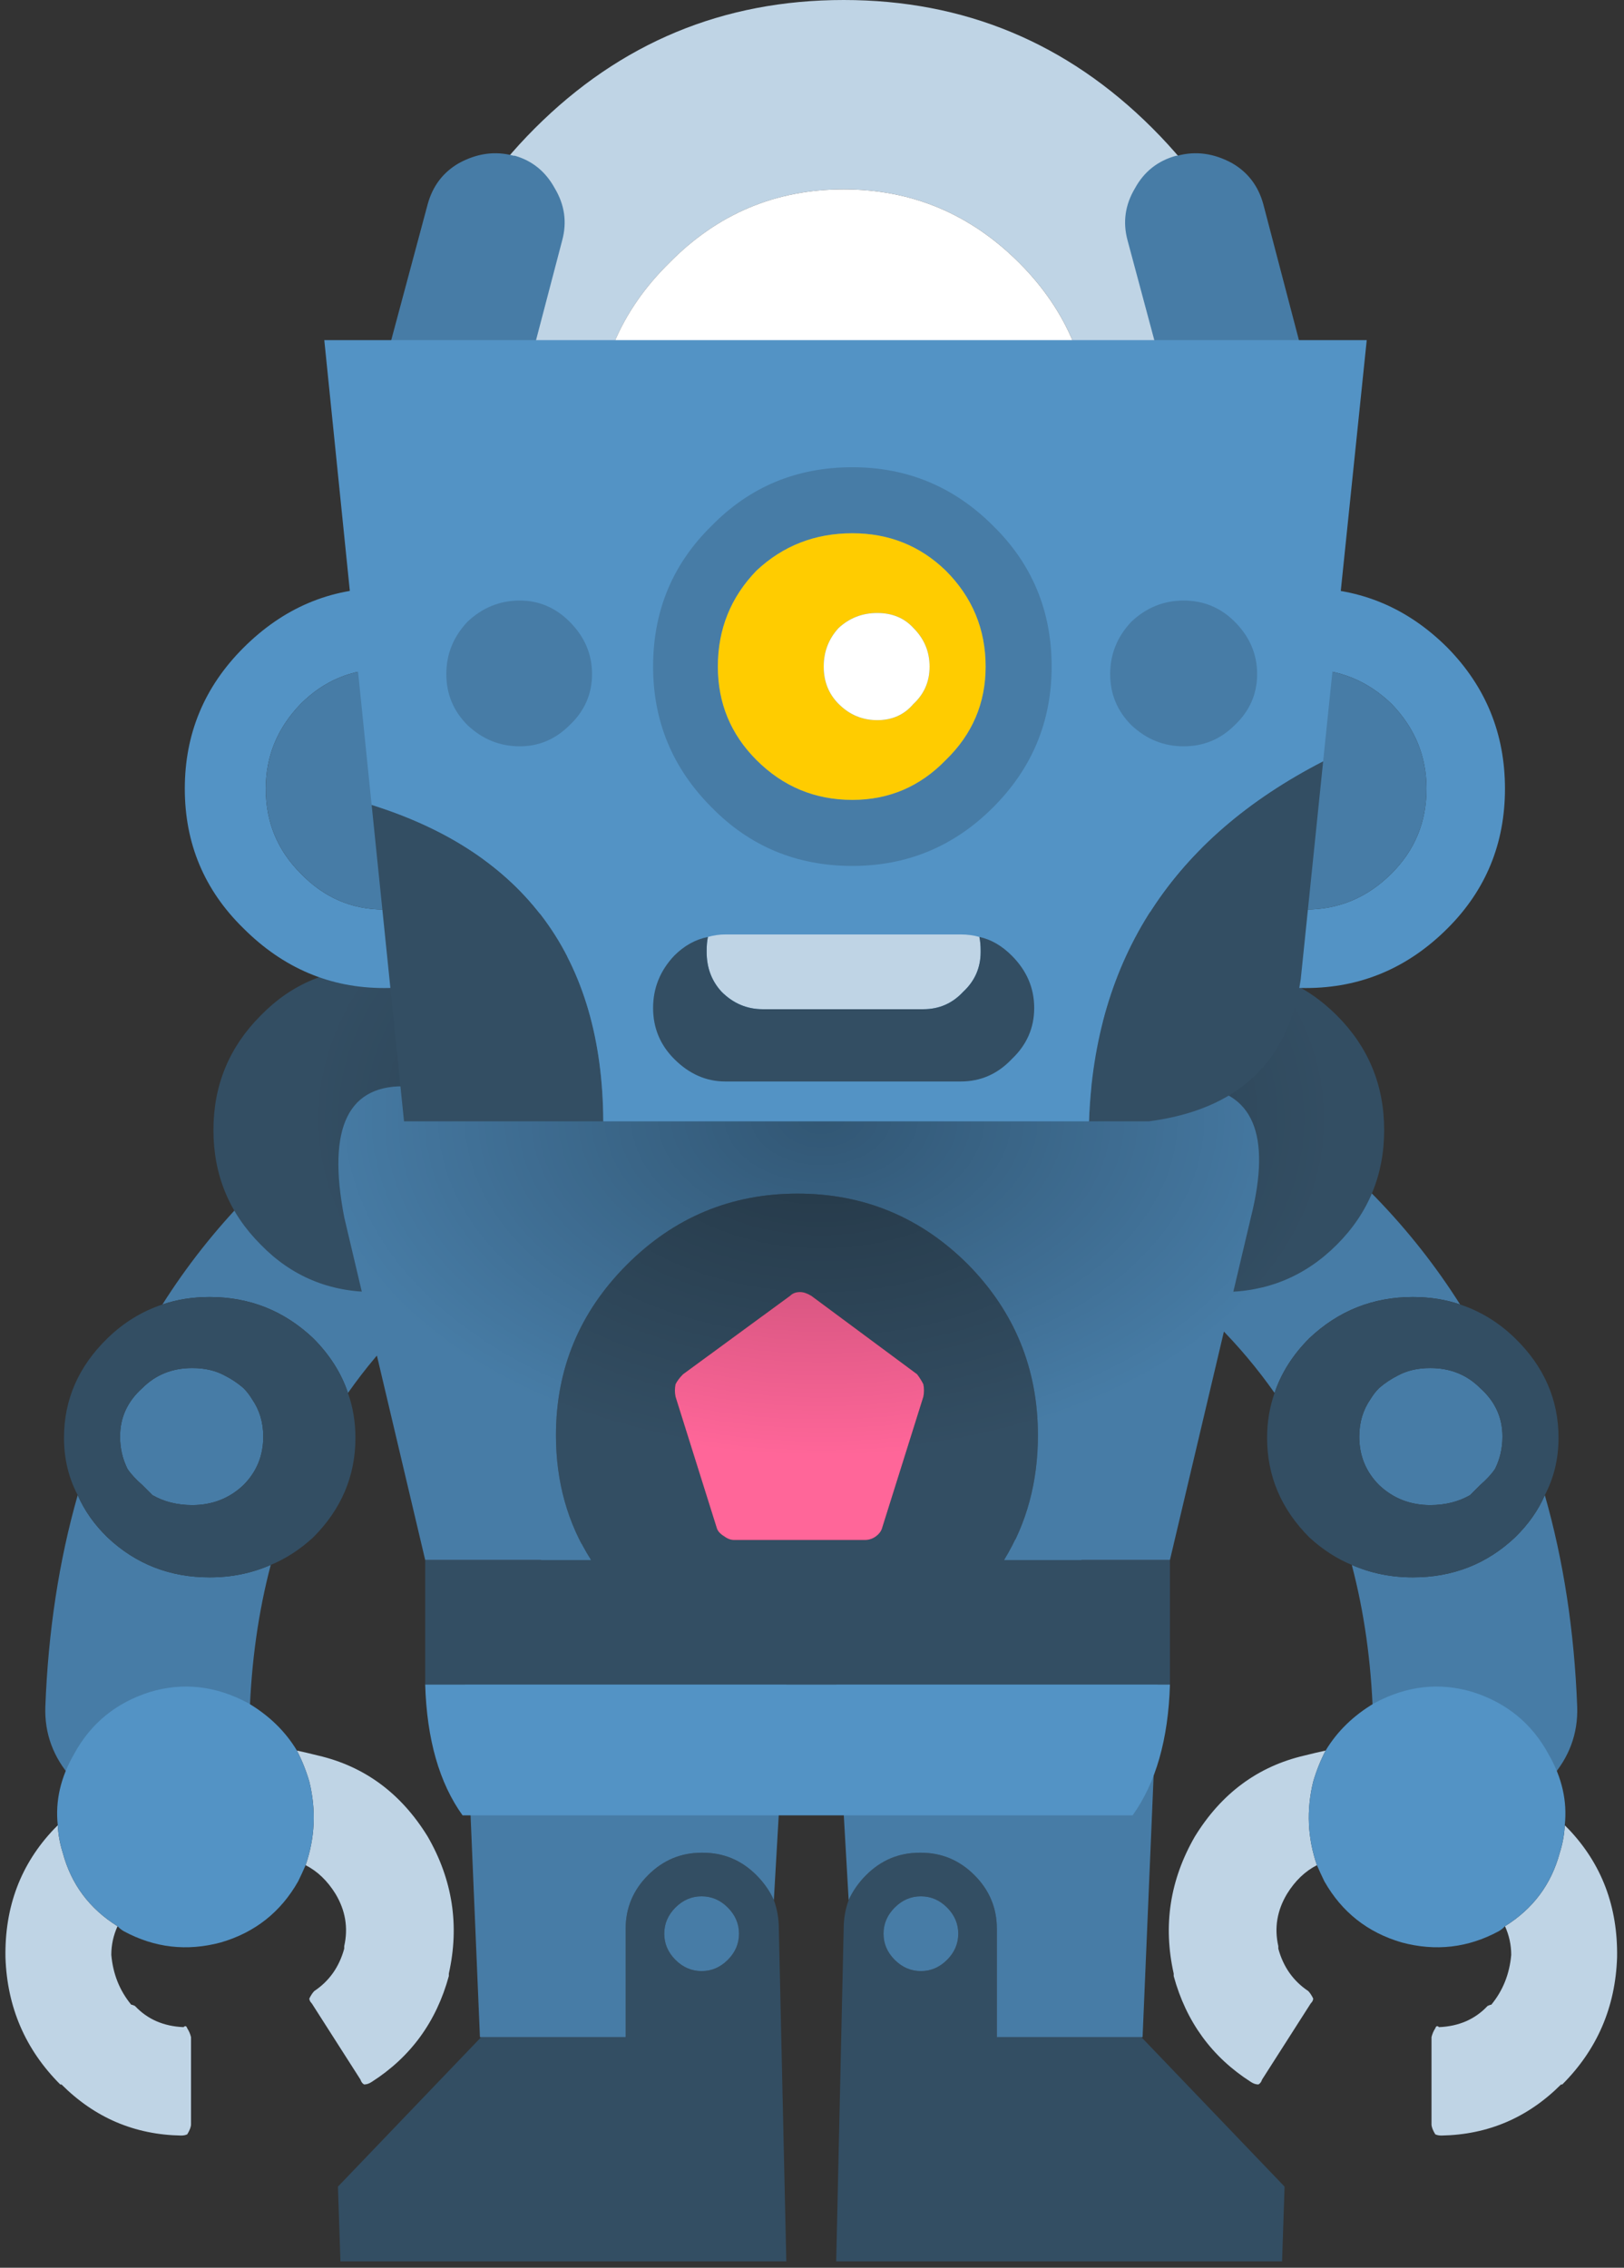 <svg width="192" height="268" viewBox="0 0 192 268" fill="none" xmlns="http://www.w3.org/2000/svg">
<rect x="0" y="0" width="192" height="268" fill="#333333" stroke="none"/>
<path d="M151.87 258.416L134.936 240.746H117.856V227.936C117.856 225.482 116.972 223.371 115.206 221.604C113.439 219.837 111.328 218.954 108.874 218.954H108.727C106.273 218.954 104.162 219.837 102.395 221.604C101.512 222.488 100.825 223.469 100.334 224.549C99.941 225.629 99.745 226.758 99.745 227.936L98.861 267.25H151.575L151.87 258.416ZM108.874 224.107C110.052 224.107 111.083 224.549 111.966 225.433C112.85 226.316 113.291 227.347 113.291 228.525C113.291 229.703 112.85 230.733 111.966 231.617C111.083 232.5 110.052 232.942 108.874 232.942C107.696 232.942 106.665 232.5 105.782 231.617C104.898 230.733 104.457 229.703 104.457 228.525C104.457 227.347 104.898 226.316 105.782 225.433C106.665 224.549 107.696 224.107 108.874 224.107Z" fill="#334E63"/>
<path d="M111.966 225.432C111.083 224.549 110.052 224.107 108.874 224.107C107.696 224.107 106.665 224.549 105.782 225.432C104.898 226.316 104.457 227.346 104.457 228.524C104.457 229.702 104.898 230.733 105.782 231.617C106.665 232.5 107.696 232.942 108.874 232.942C110.052 232.942 111.083 232.5 111.966 231.617C112.85 230.733 113.291 229.702 113.291 228.524C113.291 227.346 112.85 226.316 111.966 225.432ZM136.851 198.928C136.851 194.216 134.986 190.192 131.255 186.854C127.623 183.516 123.157 181.848 117.856 181.848C112.653 181.848 108.187 183.516 104.457 186.854C100.726 190.192 98.861 194.216 98.861 198.928L100.334 224.549C100.825 223.469 101.512 222.487 102.395 221.604C104.162 219.837 106.273 218.953 108.727 218.953H108.874C111.328 218.953 113.439 219.837 115.206 221.604C116.972 223.371 117.856 225.481 117.856 227.935V240.746H134.936H135.084L136.851 198.928Z" fill="#477CA6"/>
<path d="M39.955 258.416L56.888 240.746H73.968V227.936C73.968 225.482 74.852 223.371 76.619 221.604C78.386 219.837 80.496 218.954 82.95 218.954H83.097C85.552 218.954 87.662 219.837 89.429 221.604C90.312 222.488 91 223.469 91.49 224.549C91.883 225.629 92.079 226.758 92.079 227.936L92.963 267.25H40.249L39.955 258.416ZM82.95 224.107C81.772 224.107 80.742 224.549 79.858 225.433C78.975 226.316 78.533 227.347 78.533 228.525C78.533 229.703 78.975 230.733 79.858 231.617C80.742 232.5 81.772 232.942 82.95 232.942C84.128 232.942 85.159 232.5 86.042 231.617C86.926 230.733 87.368 229.703 87.368 228.525C87.368 227.347 86.926 226.316 86.042 225.433C85.159 224.549 84.128 224.107 82.95 224.107Z" fill="#334E63"/>
<path d="M79.858 225.432C80.742 224.549 81.772 224.107 82.95 224.107C84.128 224.107 85.159 224.549 86.042 225.432C86.926 226.316 87.368 227.346 87.368 228.524C87.368 229.702 86.926 230.733 86.042 231.617C85.159 232.5 84.128 232.942 82.95 232.942C81.772 232.942 80.742 232.5 79.858 231.617C78.975 230.733 78.533 229.702 78.533 228.524C78.533 227.346 78.975 226.316 79.858 225.432ZM54.974 198.928C54.974 194.216 56.839 190.192 60.569 186.854C64.201 183.516 68.667 181.848 73.968 181.848C79.171 181.848 83.637 183.516 87.368 186.854C91.098 190.192 92.963 194.216 92.963 198.928L91.49 224.549C91 223.469 90.312 222.487 89.429 221.604C87.662 219.837 85.552 218.953 83.097 218.953H82.95C80.496 218.953 78.386 219.837 76.619 221.604C74.852 223.371 73.968 225.481 73.968 227.935V240.746H56.888H56.741L54.974 198.928Z" fill="#477CA6"/>
<path d="M167.031 186.413C164.463 186.413 162.058 185.922 159.816 184.94C161.272 190.456 162.106 196.346 162.319 202.61C162.417 205.751 163.742 208.45 166.294 210.708C168.65 212.868 171.497 213.898 174.835 213.8C178.172 213.702 181.019 212.475 183.375 210.119C185.535 207.665 186.565 204.867 186.467 201.726C186.129 192.791 184.853 184.447 182.639 176.694C181.85 178.51 180.672 180.178 179.105 181.701C175.767 184.842 171.743 186.413 167.031 186.413ZM167.031 153.282C169.058 153.282 170.923 153.577 172.626 154.166C166.918 145.136 159.359 137.332 149.95 130.754C147.202 128.791 144.159 128.054 140.821 128.545C137.483 129.036 134.882 130.558 133.017 133.11C130.956 135.662 130.17 138.558 130.661 141.797C131.25 144.939 132.87 147.491 135.52 149.454C141.599 153.821 146.654 158.876 150.686 164.62C151.477 162.259 152.851 160.1 154.809 158.141C158.245 154.902 162.319 153.282 167.031 153.282ZM163.055 164.031C162.662 164.424 162.319 164.866 162.024 165.357C161.141 166.633 160.699 168.105 160.699 169.774C160.699 172.032 161.484 173.946 163.055 175.516C164.724 177.087 166.736 177.872 169.092 177.872C170.859 177.872 172.43 177.48 173.804 176.694C174.197 176.302 174.589 175.909 174.982 175.516C175.767 174.829 176.356 174.191 176.749 173.602C177.338 172.424 177.632 171.148 177.632 169.774C177.632 167.516 176.749 165.602 174.982 164.031C173.411 162.461 171.448 161.675 169.092 161.675C167.62 161.675 166.344 161.97 165.264 162.559C164.478 162.952 163.742 163.442 163.055 164.031Z" fill="#477CA6"/>
<path d="M182.64 176.695C183.72 174.636 184.26 172.378 184.26 169.922C184.26 165.406 182.542 161.48 179.106 158.142C177.205 156.296 175.045 154.971 172.628 154.167C170.924 153.578 169.059 153.283 167.032 153.283C162.321 153.283 158.247 154.903 154.811 158.142C152.853 160.101 151.478 162.26 150.688 164.621C150.099 166.289 149.805 168.056 149.805 169.922C149.805 174.437 151.473 178.364 154.811 181.702C156.374 183.131 158.043 184.21 159.817 184.941C162.059 185.923 164.464 186.413 167.032 186.413C171.744 186.413 175.769 184.843 179.106 181.702C180.674 180.179 181.852 178.51 182.64 176.695ZM162.026 165.357C162.321 164.866 162.664 164.425 163.057 164.032C163.744 163.443 164.48 162.952 165.265 162.56C166.345 161.971 167.621 161.676 169.094 161.676C171.45 161.676 173.413 162.461 174.984 164.032C176.751 165.603 177.634 167.517 177.634 169.775C177.634 171.149 177.34 172.425 176.751 173.603C176.358 174.192 175.769 174.83 174.984 175.517C174.591 175.91 174.198 176.303 173.806 176.695C172.431 177.481 170.861 177.873 169.094 177.873C166.738 177.873 164.726 177.088 163.057 175.517C161.486 173.947 160.701 172.032 160.701 169.775C160.701 168.106 161.143 166.633 162.026 165.357Z" fill="#334E63"/>
<path d="M24.796 186.413C27.363 186.413 29.768 185.922 32.011 184.94C30.554 190.456 29.72 196.346 29.507 202.61C29.409 205.751 28.084 208.45 25.532 210.708C23.176 212.868 20.329 213.898 16.991 213.8C13.654 213.702 10.807 212.475 8.451 210.119C6.292 207.665 5.261 204.867 5.359 201.726C5.697 192.791 6.973 184.447 9.187 176.694C9.976 178.51 11.154 180.178 12.721 181.701C16.059 184.842 20.084 186.413 24.796 186.413ZM24.796 153.282C22.769 153.282 20.903 153.577 19.2 154.166C24.908 145.136 32.467 137.332 41.876 130.754C44.624 128.791 47.668 128.054 51.005 128.545C54.343 129.036 56.944 130.558 58.809 133.11C60.871 135.662 61.656 138.558 61.165 141.797C60.576 144.939 58.956 147.491 56.306 149.454C50.227 153.821 45.172 158.876 41.14 164.62C40.349 162.259 38.975 160.1 37.017 158.141C33.581 154.902 29.507 153.282 24.796 153.282ZM28.771 164.031C29.164 164.424 29.507 164.866 29.802 165.357C30.685 166.633 31.127 168.105 31.127 169.774C31.127 172.032 30.342 173.946 28.771 175.516C27.102 177.087 25.09 177.872 22.734 177.872C20.967 177.872 19.396 177.48 18.022 176.694C17.63 176.302 17.237 175.909 16.844 175.516C16.059 174.829 15.47 174.191 15.077 173.602C14.488 172.424 14.194 171.148 14.194 169.774C14.194 167.516 15.077 165.602 16.844 164.031C18.415 162.461 20.378 161.675 22.734 161.675C24.206 161.675 25.483 161.97 26.562 162.559C27.348 162.952 28.084 163.442 28.771 164.031Z" fill="#477CA6"/>
<path d="M9.186 176.695C8.106 174.636 7.566 172.378 7.566 169.922C7.566 165.406 9.284 161.48 12.72 158.142C14.622 156.296 16.781 154.971 19.198 154.167C20.902 153.578 22.767 153.283 24.794 153.283C29.506 153.283 33.579 154.903 37.015 158.142C38.973 160.101 40.348 162.26 41.138 164.621C41.727 166.289 42.022 168.056 42.022 169.922C42.022 174.437 40.353 178.364 37.015 181.702C35.452 183.131 33.783 184.21 32.009 184.941C29.767 185.923 27.362 186.413 24.794 186.413C20.082 186.413 16.057 184.843 12.72 181.702C11.152 180.179 9.975 178.51 9.186 176.695ZM29.8 165.357C29.506 164.866 29.162 164.425 28.769 164.032C28.082 163.443 27.346 162.952 26.561 162.56C25.481 161.971 24.205 161.676 22.732 161.676C20.376 161.676 18.413 162.461 16.843 164.032C15.076 165.603 14.192 167.517 14.192 169.775C14.192 171.149 14.487 172.425 15.076 173.603C15.468 174.192 16.057 174.83 16.843 175.517C17.235 175.91 17.628 176.303 18.02 176.695C19.395 177.481 20.965 177.873 22.732 177.873C25.088 177.873 27.101 177.088 28.769 175.517C30.34 173.947 31.125 172.032 31.125 169.775C31.125 168.106 30.684 166.633 29.8 165.357Z" fill="#334E63"/>
<path d="M57.776 147.098C61.604 143.368 63.518 138.852 63.518 133.552C63.518 128.251 61.604 123.735 57.776 120.005C54.045 116.275 49.53 114.41 44.229 114.41C38.928 114.41 34.462 116.275 30.83 120.005C27.099 123.735 25.234 128.251 25.234 133.552C25.234 138.852 27.099 143.368 30.83 147.098C34.462 150.828 38.928 152.693 44.229 152.693C49.53 152.693 54.045 150.828 57.776 147.098ZM158.05 147.098C161.78 143.368 163.645 138.852 163.645 133.552C163.645 128.251 161.78 123.735 158.05 120.005C154.319 116.275 149.804 114.41 144.503 114.41C139.202 114.41 134.736 116.275 131.104 120.005C127.275 123.735 125.361 128.251 125.361 133.552C125.361 138.852 127.275 143.368 131.104 147.098C134.736 150.828 139.202 152.693 144.503 152.693C149.804 152.693 154.319 150.828 158.05 147.098Z" fill="#334E63"/>
<path d="M133.903 214.537C136.651 210.709 138.124 205.555 138.32 199.076H50.268C50.464 205.555 51.936 210.709 54.685 214.537H133.903Z" fill="#5393C5"/>
<path d="M118.737 184.351C121.387 180.032 122.712 175.124 122.712 169.627C122.712 161.774 119.964 155.049 114.467 149.454C108.871 143.859 102.147 141.061 94.294 141.061C86.441 141.061 79.717 143.859 74.121 149.454C68.526 155.049 65.728 161.774 65.728 169.627C65.728 175.124 67.103 180.032 69.851 184.351H50.268V199.076H138.32V184.351H118.737ZM109.166 165.062L104.307 180.523C104.208 180.915 103.963 181.259 103.57 181.553C103.178 181.848 102.736 181.995 102.245 181.995H86.784C86.392 181.995 85.999 181.848 85.606 181.553C85.116 181.259 84.821 180.915 84.723 180.523L79.864 165.062C79.766 164.571 79.766 164.08 79.864 163.59C80.06 163.197 80.355 162.804 80.747 162.412L93.41 153.135C93.705 152.841 94.098 152.693 94.588 152.693C94.981 152.693 95.423 152.841 95.914 153.135L108.429 162.412C108.724 162.804 108.969 163.197 109.166 163.59C109.264 164.08 109.264 164.571 109.166 165.062Z" fill="#334E63"/>
<path d="M104.307 180.523L109.166 165.062C109.265 164.572 109.265 164.081 109.166 163.59C108.97 163.197 108.725 162.805 108.43 162.412L95.914 153.136C95.424 152.841 94.982 152.694 94.589 152.694C94.098 152.694 93.706 152.841 93.411 153.136L80.748 162.412C80.356 162.805 80.061 163.197 79.865 163.59C79.766 164.081 79.766 164.572 79.865 165.062L84.724 180.523C84.822 180.916 85.116 181.259 85.607 181.554C86 181.848 86.392 181.996 86.785 181.996H102.246C102.737 181.996 103.178 181.848 103.571 181.554C103.964 181.259 104.209 180.916 104.307 180.523Z" fill="#FF6699"/>
<path d="M147.891 143.859C150.345 134.043 148.137 128.889 141.265 128.398H125.51C125.51 128.202 125.51 127.957 125.51 127.662C125.608 127.171 125.657 126.681 125.657 126.19C125.657 118.827 122.663 112.496 116.675 107.195C110.491 102.189 103.08 99.686 94.441 99.686C85.803 99.686 78.391 102.189 72.207 107.195C66.219 112.496 63.225 118.827 63.225 126.19C63.225 126.681 63.274 127.171 63.372 127.662C63.372 127.957 63.422 128.202 63.52 128.398H48.353C41.188 128.006 38.635 133.159 40.697 143.859L50.268 184.352H69.851C67.103 180.032 65.728 175.124 65.728 169.627C65.728 161.774 68.526 155.05 74.121 149.454C79.717 143.859 86.441 141.061 94.294 141.061C102.147 141.061 108.871 143.859 114.467 149.454C119.964 155.05 122.712 161.774 122.712 169.627C122.712 175.124 121.387 180.032 118.737 184.352H138.32L147.891 143.859Z" fill="#477CA6"/>
<path d="M170.126 239.568C169.929 239.372 169.782 239.421 169.684 239.716C169.487 240.01 169.34 240.354 169.242 240.746V251.053C169.242 251.348 169.389 251.741 169.684 252.231C169.88 252.33 170.126 252.379 170.42 252.379C175.917 252.281 180.629 250.268 184.556 246.342H184.703C188.826 242.219 190.985 237.212 191.182 231.323C191.28 225.335 189.366 220.279 185.439 216.156L184.997 215.715C184.944 216.806 184.747 217.885 184.408 218.954C183.408 222.682 181.249 225.578 177.93 227.641C178.42 228.715 178.666 229.844 178.666 231.028C178.469 233.286 177.684 235.249 176.31 236.918C176.212 236.918 176.064 236.967 175.868 237.065C174.396 238.636 172.481 239.47 170.126 239.568ZM156.726 206.88C155.912 207.059 155.078 207.255 154.223 207.469C148.726 208.745 144.407 211.935 141.265 217.04C138.321 222.144 137.486 227.543 138.762 233.237C138.762 233.335 138.762 233.433 138.762 233.531C140.235 238.93 143.278 243.102 147.892 246.047C148.186 246.243 148.48 246.342 148.775 246.342C148.971 246.243 149.119 246.047 149.217 245.753L154.959 236.771C155.156 236.574 155.254 236.378 155.254 236.182C155.057 235.789 154.861 235.495 154.665 235.298C152.898 234.12 151.72 232.451 151.131 230.292C151.131 230.194 151.131 230.096 151.131 229.997C150.64 227.838 150.984 225.776 152.162 223.813C153.116 222.271 154.294 221.142 155.696 220.426C154.583 217.205 154.435 213.917 155.254 210.561C155.631 209.27 156.122 208.043 156.726 206.88Z" fill="#BFD4E5"/>
<path d="M183.082 207.321C181.119 203.689 178.125 201.235 174.1 199.959C170.173 198.781 166.296 199.222 162.468 201.284C160 202.751 158.086 204.616 156.725 206.879C156.121 208.043 155.63 209.27 155.253 210.56C154.434 213.916 154.582 217.204 155.694 220.426C155.973 221.066 156.268 221.704 156.578 222.34C158.639 225.972 161.682 228.377 165.707 229.555C169.732 230.635 173.56 230.193 177.192 228.23C177.467 228.071 177.713 227.874 177.928 227.641C181.247 225.577 183.407 222.681 184.407 218.953C184.746 217.885 184.942 216.805 184.996 215.714C185.306 212.858 184.668 210.061 183.082 207.321Z" fill="#5393C5"/>
<path d="M21.701 239.568C21.897 239.372 22.044 239.421 22.142 239.716C22.339 240.01 22.486 240.354 22.584 240.746V251.053C22.584 251.348 22.437 251.741 22.142 252.231C21.946 252.33 21.701 252.379 21.406 252.379C15.909 252.281 11.197 250.268 7.271 246.342H7.123C3 242.219 0.841 237.212 0.645 231.323C0.546 225.335 2.461 220.279 6.387 216.156L6.829 215.715C6.883 216.806 7.079 217.885 7.418 218.954C8.418 222.682 10.578 225.578 13.897 227.641C13.406 228.715 13.16 229.844 13.16 231.028C13.357 233.286 14.142 235.249 15.516 236.918C15.614 236.918 15.762 236.967 15.958 237.065C17.43 238.636 19.345 239.47 21.701 239.568ZM35.1 206.88C35.914 207.059 36.748 207.255 37.603 207.469C43.1 208.745 47.419 211.935 50.561 217.04C53.506 222.144 54.34 227.543 53.064 233.237C53.064 233.335 53.064 233.433 53.064 233.531C51.591 238.93 48.548 243.102 43.935 246.047C43.64 246.243 43.346 246.342 43.051 246.342C42.855 246.243 42.708 246.047 42.609 245.753L36.867 236.771C36.671 236.574 36.572 236.378 36.572 236.182C36.769 235.789 36.965 235.495 37.161 235.298C38.928 234.12 40.106 232.451 40.695 230.292C40.695 230.194 40.695 230.096 40.695 229.997C41.186 227.838 40.843 225.776 39.664 223.813C38.71 222.271 37.532 221.142 36.131 220.426C37.243 217.205 37.391 213.917 36.572 210.561C36.195 209.27 35.704 208.043 35.1 206.88Z" fill="#BFD4E5"/>
<path d="M8.744 207.321C10.707 203.689 13.701 201.235 17.726 199.959C21.653 198.781 25.53 199.222 29.359 201.284C31.826 202.751 33.74 204.616 35.101 206.879C35.705 208.043 36.196 209.27 36.574 210.56C37.392 213.916 37.245 217.204 36.132 220.426C35.853 221.066 35.558 221.704 35.248 222.34C33.187 225.972 30.144 228.377 26.119 229.555C22.095 230.635 18.266 230.193 14.634 228.23C14.359 228.071 14.113 227.874 13.898 227.641C10.579 225.577 8.419 222.681 7.419 218.953C7.08 217.885 6.884 216.805 6.83 215.714C6.52 212.858 7.158 210.061 8.744 207.321Z" fill="#5393C5"/>
<path d="M139.038 104.102C127.497 96.445 113.514 92.617 97.089 92.617C80.664 92.617 66.533 96.445 54.695 104.102C43.154 111.955 37.383 121.33 37.383 132.226C37.383 143.122 43.154 152.398 54.695 160.055C66.533 167.908 80.664 171.835 97.089 171.835C113.514 171.835 127.497 167.908 139.038 160.055C150.876 152.398 156.795 143.122 156.795 132.226C156.795 121.33 150.876 111.955 139.038 104.102Z" fill="url(#paint0_radial_11_198)"/>
<path d="M136.26 88.053C146.371 78.04 151.427 65.917 151.427 51.683C151.427 37.449 146.371 25.277 136.26 15.166C126.15 5.055 113.977 0 99.744 0C85.51 0 73.338 5.055 63.227 15.166C53.116 25.277 48.06 37.449 48.06 51.683C48.06 65.917 53.116 78.04 63.227 88.053C73.338 98.262 85.51 103.366 99.744 103.366C113.977 103.366 126.15 98.262 136.26 88.053ZM129.045 51.683C129.045 59.733 126.199 66.604 120.505 72.297C114.714 78.089 107.793 80.985 99.744 80.985C91.694 80.985 84.823 78.089 79.129 72.297C73.338 66.604 70.442 59.733 70.442 51.683C70.442 43.634 73.338 36.762 79.129 31.069C84.823 25.277 91.694 22.381 99.744 22.381C107.793 22.381 114.714 25.277 120.505 31.069C126.199 36.762 129.045 43.634 129.045 51.683Z" fill="#BFD4E5"/>
<path d="M120.503 72.297C126.196 66.604 129.043 59.733 129.043 51.683C129.043 43.634 126.196 36.762 120.503 31.069C114.711 25.277 107.791 22.381 99.741 22.381C91.692 22.381 84.82 25.277 79.127 31.069C73.335 36.762 70.439 43.634 70.439 51.683C70.439 59.733 73.335 66.604 79.127 72.297C84.82 78.089 91.692 80.985 99.741 80.985C107.791 80.985 114.711 78.089 120.503 72.297Z" fill="white"/>
<path d="M54.241 19.289C52.376 20.369 51.149 21.989 50.56 24.148L44.081 48.297C43.492 50.456 43.738 52.567 44.818 54.628C46.094 56.493 47.812 57.72 49.971 58.309H50.118C52.278 58.898 54.339 58.702 56.303 57.72C58.266 56.444 59.542 54.726 60.131 52.567L66.463 28.419C67.052 26.259 66.757 24.198 65.579 22.234C64.499 20.271 62.929 18.995 60.867 18.406H60.72C58.56 17.817 56.401 18.111 54.241 19.289Z" fill="#477CA6"/>
<path d="M149.36 24.148C148.771 21.989 147.544 20.369 145.679 19.289C143.519 18.111 141.36 17.817 139.2 18.406H139.053C136.893 18.995 135.273 20.271 134.194 22.234C133.016 24.198 132.721 26.259 133.31 28.419L139.789 52.567C140.378 54.726 141.654 56.444 143.617 57.72C145.581 58.702 147.642 58.898 149.802 58.309H149.949C152.01 57.72 153.679 56.493 154.955 54.628C156.035 52.567 156.28 50.456 155.691 48.297L149.36 24.148Z" fill="#477CA6"/>
<path d="M28.768 76.568C24.154 81.181 21.848 86.728 21.848 93.207C21.848 99.685 24.154 105.182 28.768 109.698C33.48 114.41 39.026 116.766 45.407 116.766C51.886 116.766 57.481 114.41 62.193 109.698C66.708 105.182 68.966 99.685 68.966 93.207C68.966 86.728 66.708 81.181 62.193 76.568C57.481 71.856 51.886 69.5 45.407 69.5C39.026 69.5 33.48 71.856 28.768 76.568ZM35.541 103.219C32.793 100.471 31.419 97.133 31.419 93.207C31.419 89.378 32.793 86.041 35.541 83.194C38.29 80.445 41.578 79.071 45.407 79.071C49.432 79.071 52.818 80.445 55.567 83.194C58.315 86.041 59.69 89.378 59.69 93.207C59.69 97.133 58.315 100.471 55.567 103.219C52.818 106.066 49.432 107.489 45.407 107.489C41.578 107.489 38.29 106.066 35.541 103.219ZM137.73 76.568C133.116 81.181 130.809 86.728 130.809 93.207C130.809 99.685 133.116 105.182 137.73 109.698C142.442 114.41 147.988 116.766 154.368 116.766C160.847 116.766 166.443 114.41 171.154 109.698C175.67 105.182 177.928 99.685 177.928 93.207C177.928 86.728 175.67 81.181 171.154 76.568C166.443 71.856 160.847 69.5 154.368 69.5C147.988 69.5 142.442 71.856 137.73 76.568ZM144.503 83.194C147.252 80.445 150.54 79.071 154.368 79.071C158.295 79.071 161.682 80.445 164.528 83.194C167.277 86.041 168.651 89.378 168.651 93.207C168.651 97.133 167.277 100.471 164.528 103.219C161.682 106.066 158.295 107.489 154.368 107.489C150.54 107.489 147.252 106.066 144.503 103.219C141.656 100.471 140.233 97.133 140.233 93.207C140.233 89.378 141.656 86.041 144.503 83.194Z" fill="#5393C5"/>
<path d="M31.42 93.206C31.42 97.133 32.794 100.47 35.543 103.219C38.291 106.066 41.58 107.489 45.408 107.489C49.433 107.489 52.82 106.066 55.568 103.219C58.317 100.47 59.691 97.133 59.691 93.206C59.691 89.378 58.317 86.04 55.568 83.194C52.82 80.445 49.433 79.071 45.408 79.071C41.58 79.071 38.291 80.445 35.543 83.194C32.794 86.04 31.42 89.378 31.42 93.206ZM154.37 79.071C150.541 79.071 147.253 80.445 144.504 83.194C141.658 86.04 140.234 89.378 140.234 93.206C140.234 97.133 141.658 100.47 144.504 103.219C147.253 106.066 150.541 107.489 154.37 107.489C158.296 107.489 161.683 106.066 164.53 103.219C167.278 100.47 168.653 97.133 168.653 93.206C168.653 89.378 167.278 86.04 164.53 83.194C161.683 80.445 158.296 79.071 154.37 79.071Z" fill="#477CA6"/>
<path d="M47.766 132.52H71.325C71.227 113.28 62.098 100.813 43.938 95.12L47.766 132.52ZM135.819 132.52C146.322 131.146 152.31 125.551 153.782 115.734L156.433 89.966C138.665 99.096 129.438 113.28 128.751 132.52H135.819Z" fill="#334E63"/>
<path d="M156.431 89.967L161.584 40.198H38.34L43.935 95.12C62.095 100.814 71.225 113.28 71.323 132.521H128.748C129.436 113.28 138.663 99.096 156.431 89.967Z" fill="#5393C5"/>
<path d="M117.411 95.415C122.025 90.802 124.331 85.255 124.331 78.776C124.331 72.2 122.025 66.653 117.411 62.138C112.797 57.524 107.251 55.217 100.772 55.217C94.195 55.217 88.649 57.524 84.133 62.138C79.52 66.653 77.213 72.2 77.213 78.776C77.213 85.255 79.52 90.802 84.133 95.415C88.649 100.029 94.195 102.336 100.772 102.336C107.251 102.336 112.797 100.029 117.411 95.415ZM116.527 78.776C116.527 83.096 114.957 86.777 111.816 89.82C108.772 92.961 105.091 94.532 100.772 94.532C96.355 94.532 92.576 92.961 89.434 89.82C86.391 86.777 84.87 83.096 84.87 78.776C84.87 74.359 86.391 70.58 89.434 67.439C92.576 64.494 96.355 63.021 100.772 63.021C105.091 63.021 108.772 64.494 111.816 67.439C114.957 70.58 116.527 74.359 116.527 78.776Z" fill="#477CA6"/>
<path d="M111.815 89.82C114.956 86.777 116.527 83.095 116.527 78.776C116.527 74.359 114.956 70.58 111.815 67.438C108.772 64.493 105.091 63.021 100.772 63.021C96.354 63.021 92.575 64.493 89.434 67.438C86.391 70.58 84.869 74.359 84.869 78.776C84.869 83.095 86.391 86.777 89.434 89.82C92.575 92.961 96.354 94.531 100.772 94.531C105.091 94.531 108.772 92.961 111.815 89.82ZM109.901 78.776C109.901 80.543 109.263 82.016 107.987 83.194C106.907 84.47 105.483 85.108 103.717 85.108C101.95 85.108 100.428 84.47 99.152 83.194C97.974 82.016 97.385 80.543 97.385 78.776C97.385 77.009 97.974 75.488 99.152 74.212C100.428 73.034 101.95 72.445 103.717 72.445C105.483 72.445 106.907 73.034 107.987 74.212C109.263 75.488 109.901 77.009 109.901 78.776Z" fill="#FFCC00"/>
<path d="M107.986 83.194C109.263 82.016 109.901 80.544 109.901 78.777C109.901 77.01 109.263 75.488 107.986 74.212C106.907 73.034 105.483 72.445 103.716 72.445C101.949 72.445 100.428 73.034 99.152 74.212C97.974 75.488 97.385 77.01 97.385 78.777C97.385 80.544 97.974 82.016 99.152 83.194C100.428 84.47 101.949 85.108 103.716 85.108C105.483 85.108 106.907 84.47 107.986 83.194Z" fill="white"/>
<path d="M115.939 112.348C115.939 111.759 115.89 111.219 115.792 110.729C115.104 110.532 114.368 110.434 113.583 110.434H85.754C85.067 110.434 84.379 110.532 83.692 110.729C83.594 111.219 83.545 111.759 83.545 112.348V112.496C83.545 114.361 84.134 115.931 85.312 117.207C86.686 118.582 88.306 119.269 90.171 119.269H109.166C111.031 119.269 112.601 118.582 113.877 117.207C115.252 115.931 115.939 114.361 115.939 112.496V112.348Z" fill="#BFD4E5"/>
<path d="M122.27 119.122C122.27 116.766 121.386 114.705 119.62 112.938C118.442 111.76 117.165 111.023 115.791 110.729C115.889 111.22 115.938 111.76 115.938 112.349V112.496C115.938 114.361 115.251 115.932 113.877 117.208C112.601 118.582 111.03 119.269 109.165 119.269H90.171C88.305 119.269 86.686 118.582 85.311 117.208C84.133 115.932 83.544 114.361 83.544 112.496V112.349C83.544 111.76 83.594 111.22 83.692 110.729C82.219 111.023 80.894 111.76 79.716 112.938C78.047 114.705 77.213 116.766 77.213 119.122C77.213 121.478 78.047 123.49 79.716 125.159C81.483 126.926 83.495 127.809 85.753 127.809H113.582C115.938 127.809 117.951 126.926 119.62 125.159C121.386 123.49 122.27 121.478 122.27 119.122Z" fill="#334E63"/>
<path d="M145.976 85.697C147.743 84.028 148.627 82.016 148.627 79.66C148.627 77.304 147.743 75.243 145.976 73.476C144.308 71.807 142.295 70.973 139.939 70.973C137.584 70.973 135.522 71.807 133.755 73.476C132.086 75.243 131.252 77.304 131.252 79.66C131.252 82.016 132.086 84.028 133.755 85.697C135.522 87.366 137.584 88.2 139.939 88.2C142.295 88.2 144.308 87.366 145.976 85.697Z" fill="#477CA6"/>
<path d="M67.345 85.697C69.112 84.028 69.995 82.016 69.995 79.66C69.995 77.304 69.112 75.243 67.345 73.476C65.676 71.807 63.713 70.973 61.455 70.973C59.099 70.973 57.038 71.807 55.271 73.476C53.602 75.243 52.768 77.304 52.768 79.66C52.768 82.016 53.602 84.028 55.271 85.697C57.038 87.366 59.099 88.2 61.455 88.2C63.713 88.2 65.676 87.366 67.345 85.697Z" fill="#477CA6"/>
<defs>
<radialGradient id="paint0_radial_11_198" cx="0" cy="0" r="1" gradientUnits="userSpaceOnUse" gradientTransform="translate(97.089 132.226) scale(60.316 40.014)">
<stop stop-opacity="0.302"/>
<stop offset="1" stop-opacity="0"/>
</radialGradient>
</defs>
</svg>
